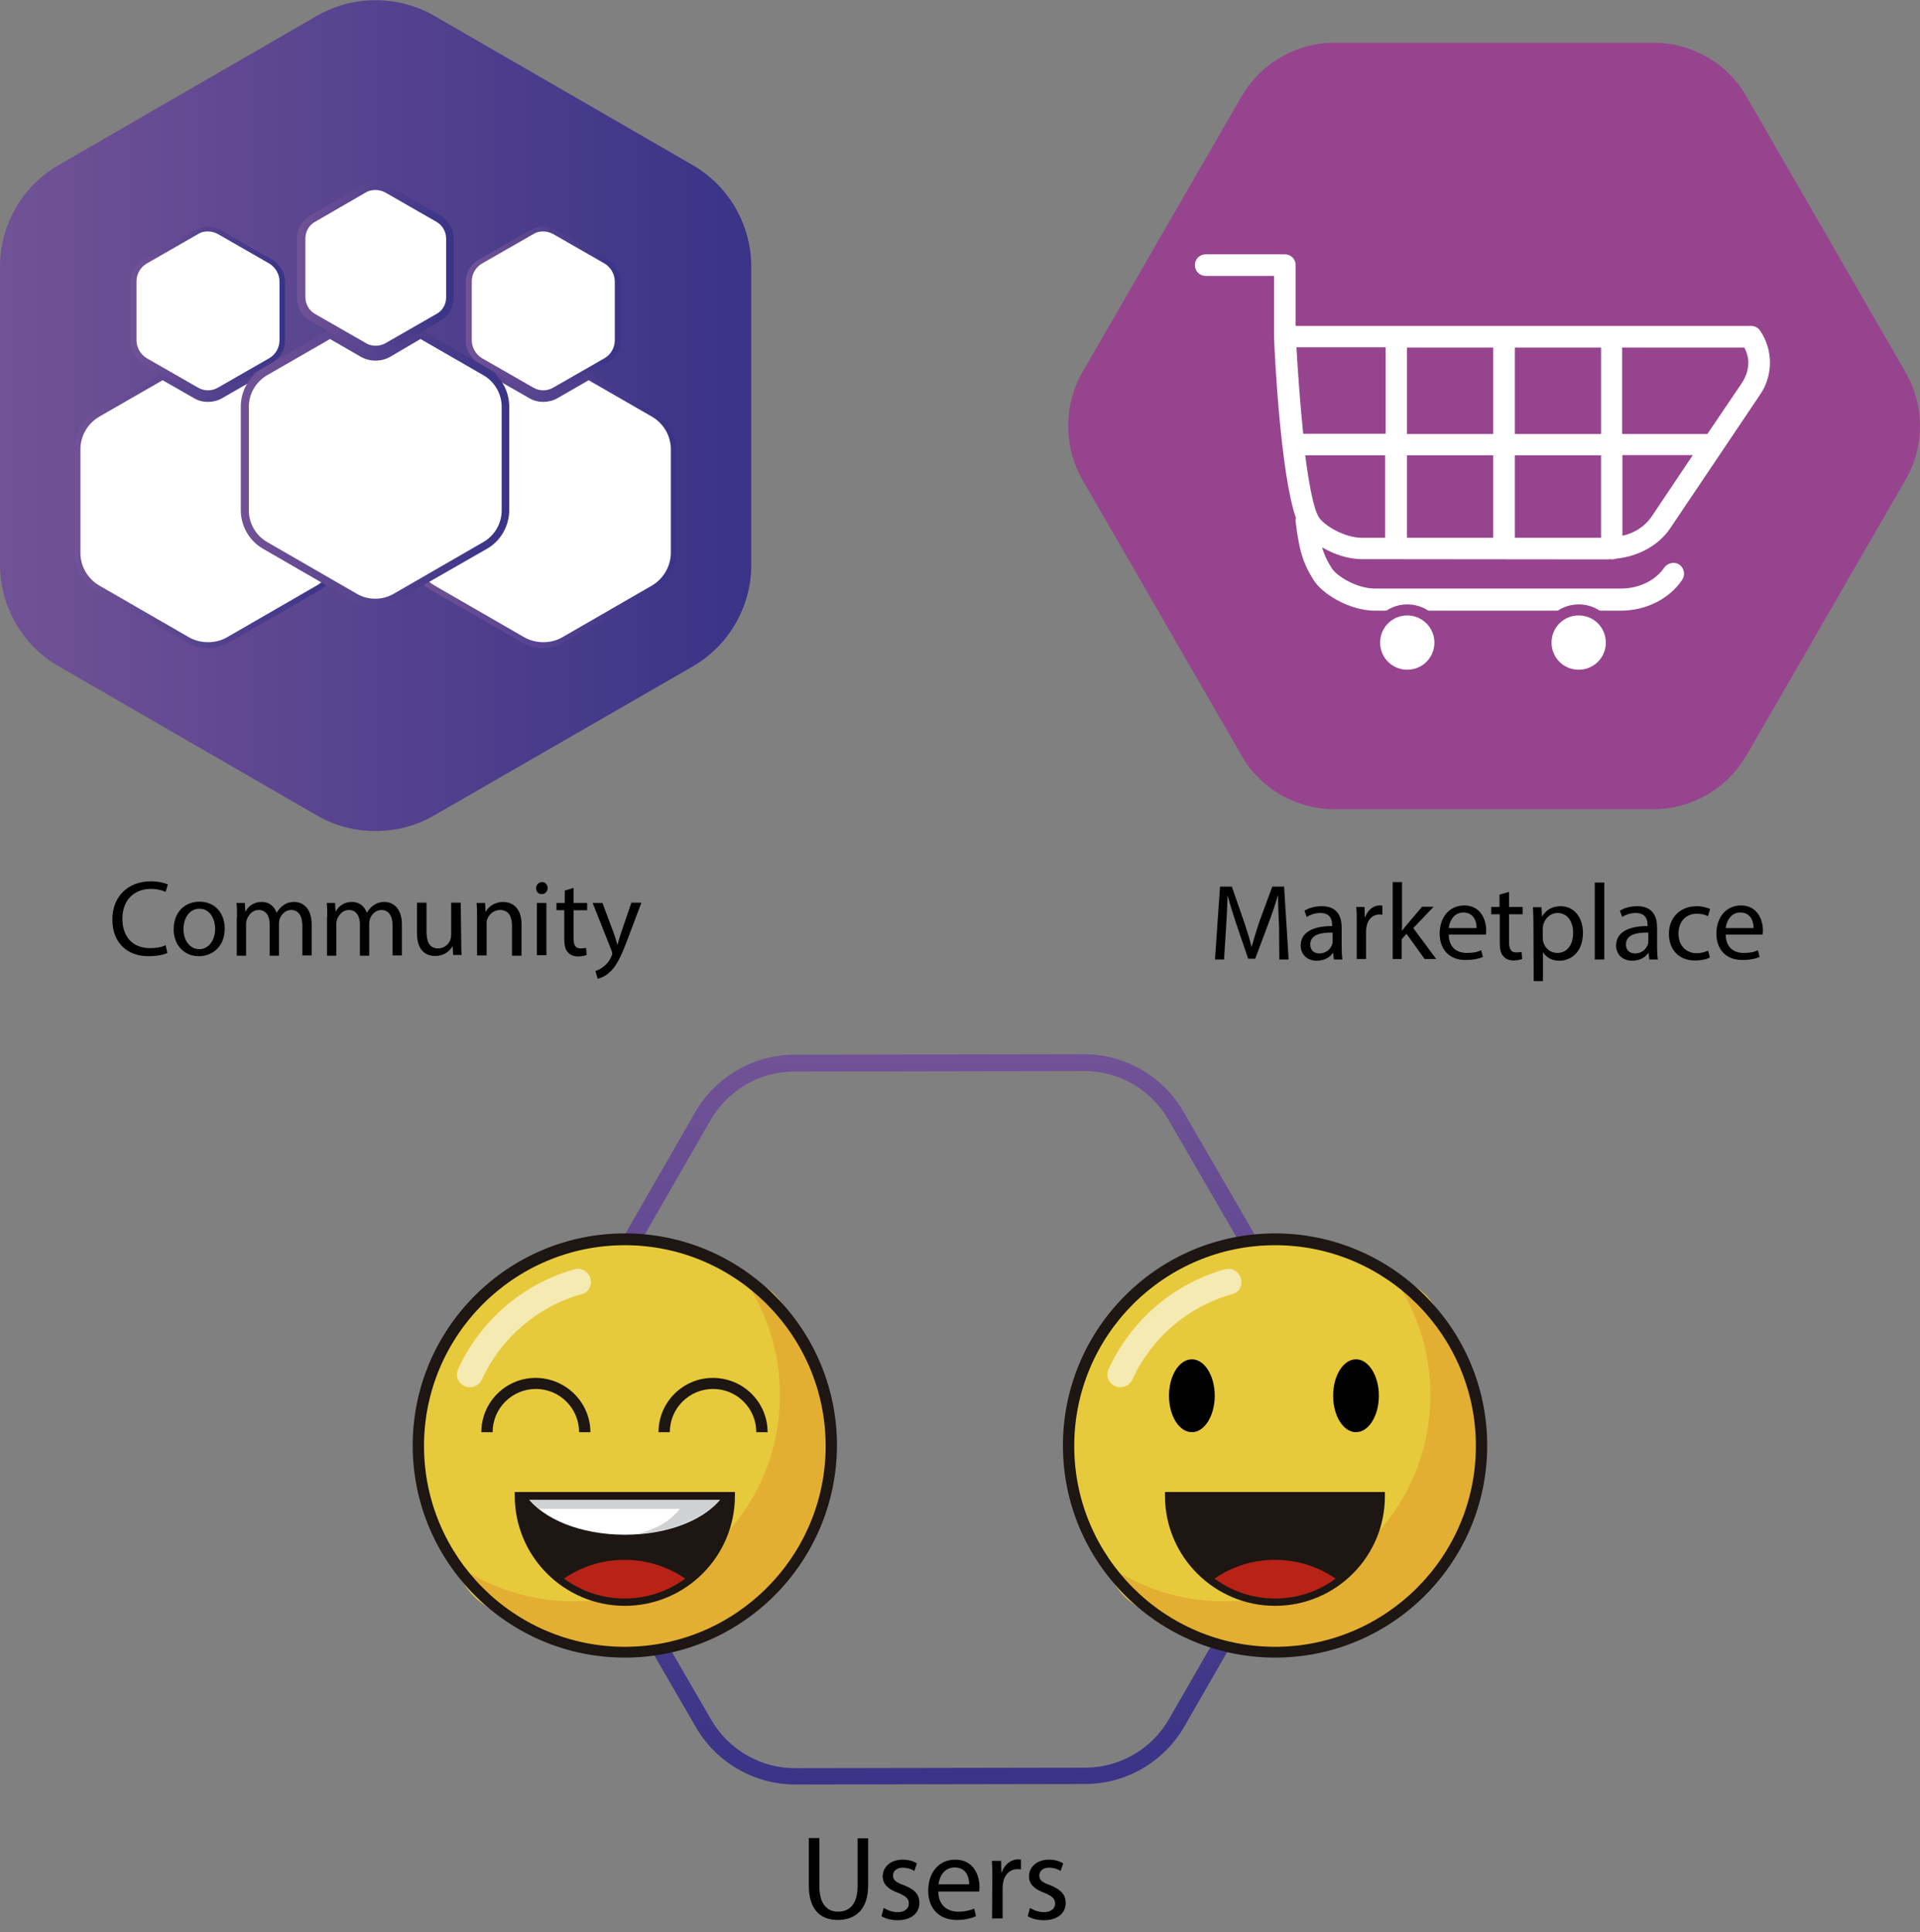 <?xml version="1.0" encoding="utf-8"?>
<!-- Generator: Adobe Illustrator 18.0.0, SVG Export Plug-In . SVG Version: 6.00 Build 0)  -->
<!DOCTYPE svg PUBLIC "-//W3C//DTD SVG 1.1//EN" "http://www.w3.org/Graphics/SVG/1.1/DTD/svg11.dtd">
<svg version="1.1" id="Capa_1" xmlns="http://www.w3.org/2000/svg" xmlns:xlink="http://www.w3.org/1999/xlink" x="0px" y="0px"
	 viewBox="162.6 165.5 763.9 768.8" enable-background="new 162.6 165.5 763.9 768.8" xml:space="preserve">
<rect x="162.6" y="165.5" width="763.9" height="768.8" fill="#808080" stroke="none"/>
<g>
	<rect x="458.3" y="895.3" fill="none" width="152.7" height="39"/>
	<g enable-background="new    ">
		<path d="M488.6,897v19c0,7.2,3.1,10.2,7.4,10.2c4.7,0,7.8-3.1,7.8-10.2v-19h4.2v18.7c0,9.8-5.2,13.8-12.1,13.8
			c-6.5,0-11.5-3.7-11.5-13.7v-18.9h4.3V897z"/>
		<path d="M514.2,924.7c1.2,0.8,3.4,1.7,5.5,1.7c3,0,4.5-1.6,4.5-3.4c0-2-1.2-3-4.3-4.3c-4.2-1.5-6.1-3.7-6.1-6.5c0-3.7,3-6.7,8-6.7
			c2.4,0,4.4,0.7,5.6,1.5l-1,3c-0.9-0.6-2.6-1.3-4.7-1.3c-2.5,0-3.8,1.5-3.8,3.1c0,1.9,1.3,2.8,4.4,3.9c4,1.6,6.1,3.5,6.1,7
			c0,4-3.1,6.9-8.7,6.9c-2.5,0-4.8-0.6-6.4-1.6L514.2,924.7z"/>
		<path d="M535.9,918.2c0.1,5.6,3.7,8,7.9,8c3,0,4.8-0.6,6.4-1.2l0.7,3c-1.5,0.7-4,1.5-7.6,1.5c-7.1,0-11.4-4.6-11.4-11.6
			s4-12.4,10.8-12.4c7.5,0,9.6,6.6,9.6,10.8c0,0.9-0.1,1.6-0.1,1.9H535.9z M548.2,915.3c0-2.7-1.1-6.7-5.8-6.7
			c-4.3,0-6.1,3.9-6.4,6.7H548.2z"/>
		<path d="M557.4,913.2c0-2.7,0-5.1-0.2-7.2h3.7l0.1,4.5h0.2c1-3,3.6-5.1,6.4-5.1c0.4,0,0.8,0,1.2,0.1v3.9c-0.4-0.1-0.9-0.1-1.5-0.1
			c-2.9,0-5.1,2.2-5.6,5.4c-0.1,0.6-0.2,1.2-0.2,1.9v12.3h-4.2L557.4,913.2L557.4,913.2z"/>
		<path d="M572.4,924.7c1.2,0.8,3.4,1.7,5.5,1.7c3,0,4.5-1.6,4.5-3.4c0-2-1.2-3-4.3-4.3c-4.2-1.5-6.1-3.7-6.1-6.5c0-3.7,3-6.7,8-6.7
			c2.4,0,4.4,0.7,5.6,1.5l-1,3c-0.9-0.6-2.6-1.3-4.7-1.3c-2.5,0-3.8,1.5-3.8,3.1c0,1.9,1.3,2.8,4.4,3.9c3.9,1.6,6.1,3.5,6.1,7
			c0,4-3.1,6.9-8.7,6.9c-2.5,0-4.8-0.6-6.4-1.6L572.4,924.7z"/>
	</g>
	<g>
		<g>
			
				<linearGradient id="SVGID_1_" gradientUnits="userSpaceOnUse" x1="1280.392" y1="737.277" x2="1570.82" y2="737.277" gradientTransform="matrix(1.923146e-003 1 -1 1.923146e-003 1270.931 -696.764)">
				<stop  offset="0" style="stop-color:#715296"/>
				<stop  offset="1" style="stop-color:#3A3387"/>
			</linearGradient>
			<path fill="url(#SVGID_1_)" d="M375.8,730.6c0-7.9,2-15.6,6-22.7l57.5-100c8.1-13.9,23.1-22.7,39.3-22.7l115.3-0.2
				c16.2,0,31.3,8.7,39.4,22.6l57.8,99.8c8.1,13.9,8.1,31.4,0.1,45.3l-57.5,100c-8.1,13.9-23.1,22.7-39.3,22.7L479,875.6
				c-16.2,0-31.3-8.7-39.4-22.6l-57.8-99.8C377.8,746.3,375.8,738.5,375.8,730.6z M690.4,730c0-6.6-1.8-13.4-5.2-19.3l-57.8-99.8
				c-6.9-11.9-19.8-19.3-33.5-19.2l-115.3,0.2c-13.7,0-26.5,7.4-33.4,19.5l-57.5,100c-6.9,11.9-6.9,26.8,0.1,38.7l57.8,99.8
				c6.9,11.9,19.8,19.3,33.5,19.2l115.3-0.2c13.7,0,26.5-7.4,33.4-19.5l57.5-100C688.7,743.4,690.4,736.7,690.4,730z"/>
		</g>
		<g>
			<g>
				<path fill="#E7CA3B" d="M473.5,683.7c61.6,86-33.4,181.1-119.5,119.5c-2-1.5-3.8-3.3-5.3-5.3c-61.6-86,33.4-181.1,119.5-119.5
					C470.2,679.9,472,681.7,473.5,683.7z"/>
				<path fill="#E3AF33" d="M458.1,673.6c9.3,13.3,14.8,29.5,14.8,47c0,45.3-36.8,82.1-82.1,82.1c-17.4,0-33.6-5.5-47-14.8
					c14.8,21.3,39.5,35.1,67.3,35.1c45.3,0,82.1-36.8,82.1-82.1C493.2,712.9,479.4,688.4,458.1,673.6z"/>
				<g>
					<path fill="#1D1612" d="M411.2,825.1c-46.5,0-84.4-37.8-84.4-84.4c0-46.5,37.8-84.4,84.4-84.4c46.5,0,84.4,37.8,84.4,84.4
						C495.4,787.3,457.7,825.1,411.2,825.1z M411.2,661c-44,0-79.9,35.8-79.9,79.9c0,44,35.8,79.9,79.9,79.9
						c44,0,79.9-35.8,79.9-79.9S455.2,661,411.2,661z"/>
				</g>
				<path fill="#1D1612" d="M368.9,760.7c0,23.4,18.9,42.3,42.3,42.3c23.4,0,42.3-18.9,42.3-42.3H368.9z"/>
				<path fill="#B92216" d="M436.5,794.6c-7.1-5.3-15.9-8.4-25.4-8.4c-9.6,0-18.3,3.1-25.4,8.4c7.1,5.3,15.9,8.4,25.4,8.4
					C420.6,803,429.5,799.9,436.5,794.6z"/>
				<path fill="#FFFFFF" d="M411.2,776.2c17.7,0,32.7-6.3,39-15.4h-78.2C378.5,769.9,393.5,776.2,411.2,776.2z"/>
				<path fill="#D0D1D2" d="M372.1,760.7c1.3,1.9,3,3.6,5.1,5.2h55.8c-3.1,4.4-9,8-16.4,9.9c15.3-1.1,28.1-7.1,33.7-15.2h-78.2
					V760.7z"/>
				<g>
					<path fill="#1D1612" d="M411.2,804.5c-24.1,0-43.8-19.6-43.8-43.8v-1.5H455v1.5C455,784.9,435.3,804.5,411.2,804.5z
						 M370.4,762.3c0.8,21.8,18.8,39.3,40.7,39.3c22,0,39.9-17.5,40.7-39.3H370.4z"/>
				</g>
			</g>
			<path opacity="0.6" fill="#FFFFFF" enable-background="new    " d="M397.5,674.2c-0.8-2.8-3.7-4.4-6.4-3.6
				c-20.5,5.8-37.2,20.2-46.2,39.6c-1.2,2.6-0.1,5.7,2.6,6.9c0.7,0.3,1.5,0.4,2.1,0.4c1.9,0,3.8-1.1,4.7-3c7.6-16.6,22-29,39.6-34
				C396.7,679.9,398.3,677.1,397.5,674.2z"/>
			<g>
				<g>
					<path fill="#1D1612" d="M468,735.4h-4.5c0-9.4-7.6-17.2-17.2-17.2c-9.4,0-17.2,7.6-17.2,17.2h-4.5c0-11.9,9.7-21.6,21.6-21.6
						C458.3,713.8,468,723.5,468,735.4z"/>
				</g>
				<g>
					<path fill="#1D1612" d="M397.5,735.4H393c0-9.4-7.6-17.2-17.2-17.2c-9.4,0-17.2,7.6-17.2,17.2h-4.5c0-11.9,9.7-21.6,21.6-21.6
						S397.5,723.5,397.5,735.4z"/>
				</g>
			</g>
		</g>
		<g>
			<g>
				<g>
					<path fill="#E7CA3B" d="M732.3,683.7c61.6,86-33.4,181.1-119.5,119.5c-2-1.5-3.8-3.3-5.3-5.3c-61.6-86,33.4-181.1,119.5-119.5
						C729.1,679.9,730.9,681.7,732.3,683.7z"/>
					<path fill="#E3AF33" d="M716.9,673.6c9.3,13.3,14.8,29.5,14.8,47c0,45.3-36.8,82.1-82.1,82.1c-17.4,0-33.6-5.5-47-14.8
						c14.8,21.3,39.5,35.1,67.3,35.1c45.3,0,82.1-36.8,82.1-82.1C752,712.9,738.2,688.4,716.9,673.6z"/>
					<g>
						<path fill="#1D1612" d="M669.9,825.1c-46.5,0-84.4-37.8-84.4-84.4c0-46.5,37.8-84.4,84.4-84.4c46.5,0,84.4,37.8,84.4,84.4
							C754.3,787.3,716.5,825.1,669.9,825.1z M669.9,661c-44,0-79.9,35.8-79.9,79.9c0,44,35.8,79.9,79.9,79.9
							c44,0,79.9-35.8,79.9-79.9S714,661,669.9,661z"/>
					</g>
					<path fill="#1D1612" d="M627.7,760.7c0,23.4,18.9,42.3,42.3,42.3s42.3-18.9,42.3-42.3H627.7z"/>
					<path fill="#B92216" d="M695.3,794.6c-7.1-5.3-15.9-8.4-25.4-8.4c-9.6,0-18.3,3.1-25.4,8.4c7.1,5.3,15.9,8.4,25.4,8.4
						C679.5,803,688.2,799.9,695.3,794.6z"/>
					<g>
						<path fill="#1D1612" d="M669.9,804.5c-24.1,0-43.8-19.6-43.8-43.8v-1.5h87.5v1.5C713.7,784.9,694.1,804.5,669.9,804.5z
							 M629.2,762.3c0.8,21.8,18.8,39.3,40.7,39.3c22,0,39.9-17.5,40.7-39.3H629.2z"/>
					</g>
				</g>
				<path opacity="0.6" fill="#FFFFFF" enable-background="new    " d="M656.3,674.2c-0.8-2.8-3.7-4.4-6.4-3.6
					c-20.5,5.8-37.2,20.2-46.2,39.6c-1.2,2.6-0.1,5.7,2.6,6.9c0.7,0.3,1.5,0.4,2.1,0.4c1.9,0,3.8-1.1,4.7-3c7.6-16.6,22-29,39.6-34
					C655.5,679.9,657.1,677.1,656.3,674.2z"/>
			</g>
			<ellipse cx="702.1" cy="720.9" rx="9.1" ry="14.5"/>
			<ellipse cx="636.8" cy="720.9" rx="9.1" ry="14.5"/>
		</g>
	</g>
</g>
<g>
	<rect x="191.4" y="515.1" fill="none" width="240.9" height="49.5"/>
	<g enable-background="new    ">
		<path d="M229.2,544.7c-1.3,0.7-4.2,1.3-7.6,1.3c-8.2,0-14.3-5.2-14.3-14.6c0-9.1,6.2-15.2,15.2-15.2c3.6,0,5.8,0.8,6.9,1.2l-0.9,3
			c-1.5-0.7-3.5-1.2-5.8-1.2c-6.7,0-11.4,4.4-11.4,11.9c0,7.1,4,11.7,11.1,11.7c2.2,0,4.6-0.4,6.1-1.2L229.2,544.7z"/>
		<path d="M252,535c0,7.6-5.3,11-10.3,11c-5.6,0-10-4.2-10-10.7c0-7,4.6-11,10.3-11C248,524.3,252,528.7,252,535z M235.6,535.2
			c0,4.6,2.6,8,6.3,8c3.6,0,6.3-3.4,6.3-8.1c0-3.5-1.8-8-6.2-8C237.6,527.1,235.6,531.3,235.6,535.2z"/>
		<path d="M256.9,530.4c0-2.1,0-3.9-0.2-5.6h3.3l0.2,3.4h0.1c1.1-2,3.1-3.8,6.5-3.8c2.8,0,4.9,1.7,5.8,4.2h0.1
			c0.7-1.1,1.5-2,2.4-2.7c1.2-0.9,2.6-1.5,4.6-1.5c2.7,0,6.9,1.8,6.9,9v12.3h-3.7v-11.7c0-4-1.5-6.4-4.5-6.4c-2.1,0-3.8,1.6-4.5,3.5
			c-0.2,0.6-0.3,1.2-0.3,1.9v12.8h-3.7v-12.5c0-3.3-1.5-5.7-4.4-5.7c-2.4,0-4,1.9-4.7,3.8c-0.2,0.6-0.3,1.2-0.3,1.8v12.6h-3.7v-15.3
			H256.9z"/>
		<path d="M292.8,530.4c0-2.1,0-3.9-0.2-5.6h3.3l0.2,3.4h0.1c1.1-2,3.1-3.8,6.5-3.8c2.8,0,4.9,1.7,5.8,4.2h0.1
			c0.7-1.1,1.5-2,2.4-2.7c1.2-0.9,2.6-1.5,4.6-1.5c2.7,0,6.9,1.8,6.9,9v12.3h-3.7v-11.7c0-4-1.5-6.4-4.5-6.4c-2.1,0-3.8,1.6-4.5,3.5
			c-0.2,0.6-0.3,1.2-0.3,1.9v12.8h-3.7v-12.5c0-3.3-1.5-5.7-4.4-5.7c-2.4,0-4,1.9-4.7,3.8c-0.2,0.6-0.3,1.2-0.3,1.8v12.6h-3.7v-15.3
			H292.8z"/>
		<path d="M346.1,539.9c0,2.1,0,4,0.2,5.6h-3.4l-0.2-3.4h-0.1c-1,1.7-3.1,3.8-6.9,3.8c-3.3,0-7.2-1.8-7.2-9.1v-12.1h3.8v11.6
			c0,3.9,1.2,6.6,4.6,6.6c2.6,0,4.3-1.8,4.9-3.5c0.2-0.6,0.3-1.2,0.3-1.9v-12.8h3.8L346.1,539.9L346.1,539.9z"/>
		<path d="M352.4,530.4c0-2.1,0-3.9-0.2-5.6h3.4l0.2,3.5h0.1c1-2,3.5-3.9,6.9-3.9c2.9,0,7.3,1.7,7.3,8.9v12.5h-3.8v-12
			c0-3.4-1.2-6.2-4.8-6.2c-2.5,0-4.4,1.8-5.1,3.8c-0.2,0.4-0.2,1.1-0.2,1.8v12.5h-3.8v-15.2H352.4z"/>
		<path d="M380.5,518.9c0,1.2-0.9,2.4-2.4,2.4c-1.3,0-2.2-1-2.2-2.4c0-1.3,1-2.4,2.4-2.4C379.6,516.5,380.5,517.6,380.5,518.9z
			 M376.2,545.6v-20.8h3.8v20.8H376.2z"/>
		<path d="M390.8,518.8v6h5.4v2.9h-5.4v11.2c0,2.6,0.7,4,2.8,4c1,0,1.7-0.1,2.2-0.2l0.2,2.8c-0.8,0.3-1.9,0.6-3.4,0.6
			c-1.8,0-3.1-0.6-4-1.6c-1.1-1.1-1.5-2.9-1.5-5.4v-11.4H384v-2.9h3.3v-4.9L390.8,518.8z"/>
		<path d="M402.3,524.8l4.6,12.3c0.4,1.3,1,3,1.3,4.3h0.1c0.3-1.2,0.8-2.8,1.3-4.4l4.2-12.3h4l-5.6,14.8c-2.7,7.2-4.6,10.8-7.2,13
			c-1.8,1.7-3.7,2.2-4.6,2.5l-0.9-3.1c0.9-0.3,2.2-0.9,3.3-1.8c1-0.8,2.4-2.2,3.1-4.2c0.2-0.3,0.3-0.7,0.3-0.9s-0.1-0.6-0.2-1
			l-7.6-19.2H402.3z"/>
	</g>
	<g>
		<g>
			<linearGradient id="SVGID_2_" gradientUnits="userSpaceOnUse" x1="162.615" y1="330.869" x2="461.476" y2="330.869">
				<stop  offset="0" style="stop-color:#715296"/>
				<stop  offset="1" style="stop-color:#3A3387"/>
			</linearGradient>
			<path fill="url(#SVGID_2_)" d="M312,496.2c-8.1,0-16.1-2-23.3-6.2l-102.8-59.4c-14.4-8.3-23.3-23.8-23.3-40.4V271.6
				c0-16.6,8.9-32.1,23.3-40.4l102.8-59.4c14.4-8.3,32.3-8.3,46.7,0l102.8,59.4c14.4,8.3,23.3,23.8,23.3,40.4v118.7
				c0,16.6-8.9,32.1-23.3,40.4L335.3,490C328.1,494.2,320,496.2,312,496.2z"/>
		</g>
		<g>
			<g>
				<g>
					<g>
						<path fill="#FFFFFF" d="M289,330.4l-25.8-14.8l-13,7.5c-1.6,0.9-3.3,1.3-4.9,1.3s-3.5-0.4-4.9-1.3l-13-7.5l-25.8,14.8
							c-4.9,2.9-8.1,8.2-8.1,14.1v41.2c0,5.7,3.1,11.1,8.1,14.1l35.7,20.6c2.5,1.5,5.3,2.1,8.1,2.1s5.6-0.7,8.1-2.1l35.7-20.6
							c4.9-2.9,8.1-8.2,8.1-14.1v-41.2C297,338.6,294,333.2,289,330.4z"/>
						<linearGradient id="SVGID_3_" gradientUnits="userSpaceOnUse" x1="192.31" y1="368.803" x2="298.154" y2="368.803">
							<stop  offset="0" style="stop-color:#715296"/>
							<stop  offset="1" style="stop-color:#3A3387"/>
						</linearGradient>
						<path fill="url(#SVGID_3_)" d="M245.3,423.4c-3,0-6-0.8-8.7-2.4L201,400.5c-5.3-3-8.7-8.8-8.7-15v-41.2c0-6.2,3.3-11.9,8.7-15
							l26.3-15.2l13.5,7.8c2.7,1.6,6.2,1.6,8.9,0l13.5-7.8l26.3,15.2c5.3,3,8.7,8.8,8.7,15v41.2c0,6.2-3.3,11.9-8.7,15l-35.7,20.6
							C251.2,422.5,248.3,423.4,245.3,423.4z M227.3,316.8l-25.2,14.5c-4.6,2.7-7.5,7.6-7.5,13v41.2c0,5.4,2.9,10.3,7.5,13
							l35.7,20.6c4.6,2.6,10.6,2.6,15.1,0l35.7-20.6c4.6-2.7,7.5-7.8,7.5-13v-41.2c0-5.4-2.9-10.3-7.5-13l-25.2-14.5l-12.5,7.2
							c-3.4,1.9-7.8,1.9-11,0L227.3,316.8z"/>
					</g>
				</g>
				<g>
					<g>
						<path fill="#FFFFFF" d="M245.3,321.8c-1.6,0-3.1-0.4-4.6-1.2l-20.4-11.7c-2.8-1.7-4.6-4.7-4.6-8v-23.4c0-3.3,1.8-6.3,4.6-8
							l20.4-11.7c2.8-1.7,6.4-1.7,9.2,0l20.2,11.7c2.8,1.7,4.6,4.7,4.6,8v23.4c0,3.3-1.8,6.3-4.6,8l-20.2,11.7
							C248.4,321.5,246.9,321.8,245.3,321.8z"/>
						<linearGradient id="SVGID_4_" gradientUnits="userSpaceOnUse" x1="214.657" y1="289.335" x2="275.866" y2="289.335">
							<stop  offset="0" style="stop-color:#715296"/>
							<stop  offset="1" style="stop-color:#3A3387"/>
						</linearGradient>
						<path fill="url(#SVGID_4_)" d="M245.3,323c-1.8,0-3.6-0.4-5.2-1.3l-20.4-11.7c-3.1-1.8-5.2-5.3-5.2-8.9v-23.4
							c0-3.7,2-7.1,5.2-8.9l20.4-11.7c3.1-1.8,7.2-1.8,10.3,0l20.4,11.7c3.1,1.8,5.2,5.3,5.2,8.9V301c0,3.7-2,7.1-5.2,8.9
							l-20.4,11.7C248.9,322.5,247.1,323,245.3,323z M245.3,257.6c-1.5,0-2.8,0.3-4,1.1l-20.4,11.7c-2.5,1.5-4,4.2-4,7.1v23.4
							c0,2.9,1.6,5.6,4,7.1l20.4,11.7c2.5,1.5,5.6,1.5,8.1,0l20.4-11.7c2.5-1.5,4-4.2,4-7.1v-23.4c0-2.9-1.6-5.6-4-7.1l-20.4-11.7
							C248.1,258,246.8,257.6,245.3,257.6z"/>
					</g>
				</g>
			</g>
			<g>
				<g>
					<g>
						<path fill="#FFFFFF" d="M422.4,330.4l-25.8-14.8l-13,7.5c-1.6,0.9-3.3,1.3-4.9,1.3c-1.7,0-3.5-0.4-4.9-1.3l-13-7.5l-25.8,14.8
							c-4.9,2.9-8.1,8.2-8.1,14.1v41.2c0,5.7,3.1,11.1,8.1,14.1l35.7,20.6c2.5,1.5,5.3,2.1,8.1,2.1c2.8,0,5.6-0.7,8.1-2.1l35.7-20.6
							c4.9-2.9,8.1-8.2,8.1-14.1v-41.2C430.4,338.6,427.4,333.2,422.4,330.4z"/>
						<linearGradient id="SVGID_5_" gradientUnits="userSpaceOnUse" x1="325.712" y1="368.803" x2="431.556" y2="368.803">
							<stop  offset="0" style="stop-color:#715296"/>
							<stop  offset="1" style="stop-color:#3A3387"/>
						</linearGradient>
						<path fill="url(#SVGID_5_)" d="M378.7,423.4c-3,0-6-0.8-8.7-2.4l-35.7-20.6c-5.3-3-8.7-8.8-8.7-15v-41.2
							c0-6.2,3.3-11.9,8.7-15l26.3-15.2l13.5,7.8c2.7,1.6,6.2,1.6,8.9,0l13.5-7.8l26.3,15.2c5.3,3,8.7,8.8,8.7,15v41.2
							c0,6.2-3.3,11.9-8.7,15l-35.7,20.6C384.7,422.5,381.7,423.4,378.7,423.4z M360.7,316.8l-25.2,14.5c-4.6,2.7-7.5,7.6-7.5,13
							v41.2c0,5.4,2.9,10.3,7.5,13l35.7,20.6c4.6,2.6,10.6,2.6,15.1,0l35.7-20.6c4.6-2.7,7.5-7.8,7.5-13v-41.2
							c0-5.4-2.9-10.3-7.5-13l-25.2-14.5l-12.5,7.2c-3.4,1.9-7.8,1.9-11,0L360.7,316.8z"/>
					</g>
				</g>
				<g>
					<g>
						<path fill="#FFFFFF" d="M378.7,321.8c-1.6,0-3.1-0.4-4.6-1.2l-20.4-11.7c-2.8-1.7-4.6-4.7-4.6-8v-23.4c0-3.3,1.8-6.3,4.6-8
							l20.4-11.7c2.8-1.7,6.4-1.7,9.2,0l20.4,11.7c2.8,1.7,4.6,4.7,4.6,8v23.4c0,3.3-1.8,6.3-4.6,8l-20.4,11.7
							C381.8,321.5,380.3,321.8,378.7,321.8z"/>
						<linearGradient id="SVGID_6_" gradientUnits="userSpaceOnUse" x1="348.061" y1="289.335" x2="409.27" y2="289.335">
							<stop  offset="0" style="stop-color:#715296"/>
							<stop  offset="1" style="stop-color:#3A3387"/>
						</linearGradient>
						<path fill="url(#SVGID_6_)" d="M378.7,323c-1.8,0-3.6-0.4-5.2-1.3l-20.4-11.7c-3.1-1.8-5.2-5.3-5.2-8.9v-23.4
							c0-3.7,2-7.1,5.2-8.9l20.4-11.7c3.1-1.8,7.2-1.8,10.3,0l20.4,11.7c3.1,1.8,5.2,5.3,5.2,8.9V301c0,3.7-2,7.1-5.2,8.9
							l-20.4,11.7C382.3,322.5,380.5,323,378.7,323z M378.7,257.6c-1.5,0-2.8,0.3-4,1.1l-20.4,11.7c-2.5,1.5-4,4.2-4,7.1v23.4
							c0,2.9,1.6,5.6,4,7.1l20.4,11.7c2.5,1.5,5.6,1.5,8.1,0l20.4-11.7c2.5-1.5,4-4.2,4-7.1v-23.4c0-2.9-1.6-5.6-4-7.1l-20.4-11.7
							C381.5,258,380.2,257.6,378.7,257.6z"/>
					</g>
				</g>
			</g>
			<g>
				<g>
					<g>
						<path fill="#FFFFFF" d="M355.6,313.3l-25.8-14.8l-13,7.5c-1.6,0.9-3.3,1.3-4.9,1.3c-1.7,0-3.5-0.4-4.9-1.3l-13-7.5l-25.8,14.8
							c-4.9,2.9-8.1,8.2-8.1,14.1v41.2c0,5.7,3.1,11.1,8.1,14.1l35.7,20.6c2.5,1.5,5.3,2.1,8.1,2.1c2.8,0,5.6-0.7,8.1-2.1l35.7-20.6
							c4.9-2.9,8.1-8.2,8.1-14.1v-41.2C363.7,321.5,360.6,316.2,355.6,313.3z"/>
						<linearGradient id="SVGID_7_" gradientUnits="userSpaceOnUse" x1="258.448" y1="351.762" x2="365.418" y2="351.762">
							<stop  offset="0" style="stop-color:#715296"/>
							<stop  offset="1" style="stop-color:#3A3387"/>
						</linearGradient>
						<path fill="url(#SVGID_7_)" d="M311.9,406.9c-3.1,0-6.2-0.8-8.9-2.4l-35.7-20.6c-5.5-3.1-8.9-9.1-8.9-15.4v-41.2
							c0-6.3,3.4-12.3,8.9-15.4l26.5-15.3l13.8,8c2.6,1.5,5.8,1.5,8.4,0l13.8-8l26.5,15.3c5.5,3.1,8.9,9.1,8.9,15.4v41.2
							c0,6.3-3.4,12.3-8.9,15.4l-35.8,20.5C318.1,406,315,406.9,311.9,406.9z M293.9,300.4l-25,14.4c-4.5,2.6-7.3,7.4-7.3,12.6v41.2
							c0,5.2,2.8,10,7.3,12.6l35.7,20.6c4.4,2.6,10.1,2.6,14.6,0l35.7-20.6c4.5-2.6,7.3-7.4,7.3-12.6v-41.2c0-5.2-2.8-10-7.3-12.6
							l-25-14.4l-12.1,7.1c-3.5,2-8.1,2-11.6,0L293.9,300.4z"/>
					</g>
				</g>
				<g>
					<g>
						<path fill="#FFFFFF" d="M311.9,304.7c-1.6,0-3.1-0.4-4.6-1.2L287,291.8c-2.8-1.7-4.6-4.7-4.6-8v-23.4c0-3.3,1.8-6.3,4.6-8
							l20.4-11.7c2.8-1.7,6.4-1.7,9.2,0l20.4,11.7c2.8,1.7,4.6,4.7,4.6,8v23.4c0,3.3-1.8,6.3-4.6,8l-20.4,11.7
							C315,304.4,313.5,304.7,311.9,304.7z"/>
						<linearGradient id="SVGID_8_" gradientUnits="userSpaceOnUse" x1="280.719" y1="272.252" x2="343.034" y2="272.252">
							<stop  offset="0" style="stop-color:#715296"/>
							<stop  offset="1" style="stop-color:#3A3387"/>
						</linearGradient>
						<path fill="url(#SVGID_8_)" d="M311.9,306.4c-1.9,0-3.8-0.4-5.4-1.5l-20.4-11.7c-3.4-1.9-5.4-5.5-5.4-9.3v-23.4
							c0-3.8,2-7.4,5.4-9.3l20.4-11.7c3.3-1.9,7.5-1.9,10.8,0l20.4,11.7c3.4,1.9,5.4,5.5,5.4,9.3v23.4c0,3.8-2,7.4-5.4,9.3
							L317.3,305C315.7,305.9,313.8,306.4,311.9,306.4z M311.9,241.1c-1.3,0-2.7,0.3-3.8,1l-20.2,11.7c-2.4,1.3-3.8,3.9-3.8,6.6
							v23.4c0,2.7,1.5,5.3,3.8,6.6l20.4,11.7c2.2,1.3,5.3,1.3,7.6,0l20.4-11.7c2.4-1.3,3.8-3.8,3.8-6.6v-23.4c0-2.7-1.5-5.3-3.8-6.6
							l-20.4-11.7C314.6,241.4,313.2,241.1,311.9,241.1z"/>
					</g>
				</g>
			</g>
		</g>
	</g>
</g>
<g>
	<rect x="634" y="516.7" fill="none" width="240.9" height="49.5"/>
	<g enable-background="new    ">
		<path d="M671.5,534.4c-0.2-4-0.4-8.9-0.4-12.5h-0.1c-1,3.4-2.2,7-3.7,11L662,547h-2.8l-4.7-13.8c-1.3-4-2.6-7.9-3.4-11.2H651
			c-0.1,3.6-0.3,8.4-0.6,12.8l-0.8,12.5h-3.6l2-29h4.7l4.9,14.1c1.2,3.6,2.2,6.7,2.9,9.8h0.1c0.8-2.9,1.8-6.1,3-9.8l5.2-14.1h4.7
			l1.8,29h-3.7L671.5,534.4z"/>
		<path d="M693.3,547.3l-0.3-2.6h-0.1c-1.1,1.7-3.4,3.1-6.4,3.1c-4.2,0-6.4-2.9-6.4-6c0-5.1,4.5-7.8,12.5-7.8v-0.4
			c0-1.7-0.4-4.8-4.7-4.8c-1.9,0-3.9,0.6-5.4,1.6l-0.9-2.5c1.7-1.1,4.2-1.8,6.9-1.8c6.4,0,7.9,4.4,7.9,8.5v7.8
			c0,1.8,0.1,3.6,0.3,4.9h-3.3V547.3z M692.7,536.6c-4.2-0.1-8.8,0.7-8.8,4.7c0,2.5,1.7,3.6,3.6,3.6c2.7,0,4.4-1.7,5.1-3.5
			c0.1-0.3,0.2-0.8,0.2-1.2v-3.6H692.7z"/>
		<path d="M702.4,532.9c0-2.5,0-4.6-0.2-6.5h3.3l0.1,4h0.2c0.9-2.8,3.3-4.6,5.7-4.6c0.4,0,0.7,0,1.1,0.1v3.6
			c-0.3-0.1-0.8-0.1-1.2-0.1c-2.7,0-4.6,2-5.1,4.8c-0.1,0.6-0.2,1.1-0.2,1.8v11.1h-3.7V532.9z"/>
		<path d="M720.4,535.9L720.4,535.9c0.6-0.8,1.3-1.7,1.9-2.4l6.1-7.2h4.6l-8.1,8.5l9.1,12.3h-4.6l-7.2-10l-1.9,2.1v7.9h-3.6v-30.6
			h3.7V535.9z"/>
		<path d="M739,537.5c0.1,5.2,3.4,7.2,7.2,7.2c2.7,0,4.4-0.4,5.7-1.1l0.7,2.7c-1.3,0.6-3.6,1.2-7,1.2c-6.4,0-10.2-4.2-10.2-10.5
			s3.7-11.2,9.8-11.2c6.7,0,8.7,6,8.7,9.8c0,0.8-0.1,1.3-0.1,1.8H739V537.5z M750.1,534.8c0-2.4-1-6.2-5.3-6.2
			c-3.8,0-5.5,3.5-5.8,6.2H750.1z"/>
		<path d="M763,520.4v6h5.4v2.9H763v11.2c0,2.6,0.8,4,2.8,4c1,0,1.7-0.1,2.2-0.2l0.2,2.8c-0.8,0.3-1.9,0.6-3.4,0.6
			c-1.8,0-3.1-0.6-4-1.6c-1.1-1.1-1.5-2.9-1.5-5.4v-11.4h-3.4v-2.9h3.3v-4.9L763,520.4z"/>
		<path d="M772.7,533.2c0-2.7-0.1-4.8-0.2-6.7h3.4l0.2,3.6h0.1c1.6-2.6,4-4,7.4-4c5.1,0,8.8,4.3,8.8,10.6c0,7.5-4.6,11.1-9.4,11.1
			c-2.7,0-5.2-1.2-6.4-3.3h-0.1v11.4h-3.7L772.7,533.2L772.7,533.2z M776.4,538.7c0,0.6,0.1,1.1,0.2,1.6c0.7,2.6,2.9,4.4,5.6,4.4
			c4,0,6.3-3.3,6.3-8.1c0-4.2-2.2-7.8-6.2-7.8c-2.6,0-4.9,1.8-5.7,4.7c-0.1,0.4-0.2,1-0.2,1.6V538.7z"/>
		<path d="M797.1,516.7h3.8v30.6h-3.8V516.7z"/>
		<path d="M818.8,547.3l-0.3-2.6h-0.1c-1.1,1.7-3.4,3.1-6.4,3.1c-4.2,0-6.4-2.9-6.4-6c0-5.1,4.5-7.8,12.5-7.8v-0.4
			c0-1.7-0.4-4.8-4.7-4.8c-1.9,0-3.9,0.6-5.4,1.6l-0.9-2.5c1.7-1.1,4.2-1.8,6.9-1.8c6.4,0,7.9,4.4,7.9,8.5v7.8
			c0,1.8,0.1,3.6,0.3,4.9h-3.3V547.3z M818.3,536.6c-4.2-0.1-8.8,0.7-8.8,4.7c0,2.5,1.7,3.6,3.6,3.6c2.7,0,4.4-1.7,5.1-3.5
			c0.1-0.3,0.2-0.8,0.2-1.2v-3.6H818.3z"/>
		<path d="M842.9,546.5c-1,0.6-3.1,1.2-6,1.2c-6.3,0-10.3-4.3-10.3-10.6c0-6.4,4.4-11,11.1-11c2.2,0,4.2,0.6,5.3,1.1l-0.9,2.9
			c-0.9-0.6-2.4-1-4.4-1c-4.7,0-7.3,3.5-7.3,7.9c0,4.8,3.1,7.8,7.2,7.8c2.1,0,3.6-0.6,4.6-1L842.9,546.5z"/>
		<path d="M849.2,537.5c0.1,5.2,3.4,7.2,7.1,7.2c2.7,0,4.4-0.4,5.7-1.1l0.7,2.7c-1.3,0.6-3.6,1.2-7,1.2c-6.4,0-10.2-4.2-10.2-10.5
			s3.7-11.2,9.8-11.2c6.7,0,8.7,6,8.7,9.8c0,0.8-0.1,1.3-0.1,1.8h-14.6V537.5z M860.3,534.8c0-2.4-1-6.2-5.3-6.2
			c-3.8,0-5.5,3.5-5.8,6.2H860.3z"/>
	</g>
	<g>
		<g>
			<path fill="#97448F" d="M926.5,335c0-7.3-1.9-14.7-5.7-21.3l-63.4-109.9c-7.5-13.2-21.7-21.3-36.9-21.3H693.5
				c-15.2,0-29.2,8.2-36.9,21.3l-63.4,109.9c-7.5,13.2-7.5,29.5,0,42.6l63.4,109.9c7.5,13.2,21.7,21.3,36.9,21.3h127
				c15.2,0,29.2-8.2,36.9-21.3l63.4-109.9C924.6,349.7,926.5,342.4,926.5,335z"/>
		</g>
		<g>
			<g>
				<g>
					<path fill="none" stroke="#97448F" stroke-linecap="round" stroke-linejoin="round" stroke-miterlimit="10" d="M817,394.2"/>
				</g>
			</g>
			<path fill="#FFFFFF" d="M802.4,388.1c0.3,0,0.6-0.1,0.9-0.1c0.2,0,0.3,0.1,0.6,0.1c0.6,0,1.1-0.1,1.7-0.3
				c8.8-0.9,16.8-5.2,21.4-11.9l35.9-53.4c2.6-3.8,3.9-8.2,3.9-12.7s-1.3-8.9-3.9-12.7c-0.8-1.2-2.1-1.9-3.6-1.9H678.1V271
				c0-2.4-1.9-4.3-4.3-4.3h-31.5c-2.4,0-4.3,1.9-4.3,4.3c0,2.4,1.9,4.3,4.3,4.3h27.2v24.1c0,0,0,0,0,0.1v0.1c0.2,6,2.5,54.2,8.7,72
				c-0.1,0.4-0.2,1-0.1,1.6c1.6,13.4,3.7,17.4,7,22.9c3.5,5.8,14.5,12.4,24.5,12.4h97.9c10,0,19.3-4.7,24.4-12.3
				c1.3-1.9,0.8-4.6-1.1-6c-1.9-1.3-4.6-0.8-6,1.1c-3.5,5.2-10.1,8.4-17.3,8.4h-97.9c-7.1,0-15.2-4.9-17.2-8.2
				c-1.6-2.6-2.7-4.6-3.8-8.2c4.7,2.7,10.3,4.7,15.9,4.7L802.4,388.1L802.4,388.1z M687.3,371.3c-2.1-3.5-3.9-13-5.4-24.6
				c5.5,0,17.1,0,31.8,0v32.8h-9.2C697.5,379.5,689.4,374.6,687.3,371.3z M799.6,379.5h-34.3v-32.8c11.9,0,23.6,0,34.3,0V379.5z
				 M756.7,379.5h-34.3v-32.8c10.7,0,22.4,0,34.3,0V379.5z M765.3,338.2v-34.4h34.3v34.4C788.9,338.2,777.1,338.2,765.3,338.2z
				 M756.7,338.2c-11.9,0-23.6,0-34.3,0v-34.4h34.3V338.2z M819.7,371.1c-2.6,3.8-6.7,6.5-11.6,7.6v-32.1c11.8,0,21.6,0,28,0
				L819.7,371.1z M858.2,309.8c0,2.8-0.9,5.5-2.5,8l-13.8,20.4c-4.9,0-17.5,0-33.9,0v-34.4h48.6
				C857.6,305.6,858.2,307.7,858.2,309.8z M713.9,303.7v34.4c-15.6,0-27.9,0-32.8,0c-1.2-11.6-2.1-24.2-2.7-34.4H713.9z"/>
			<g>
				<circle fill="#FFFFFF" cx="790.7" cy="421.2" r="12.9"/>
				<path fill="#97448F" d="M790.7,436.2c-8.3,0-15.1-6.7-15.1-15.1c0-8.3,6.7-15.1,15.1-15.1s15.1,6.7,15.1,15.1
					C805.8,429.5,799,436.2,790.7,436.2z M790.7,410.4c-6,0-10.8,4.8-10.8,10.8c0,6,4.8,10.8,10.8,10.8c6,0,10.8-4.8,10.8-10.8
					C801.5,415.2,796.7,410.4,790.7,410.4z"/>
			</g>
			<g>
				<circle fill="#FFFFFF" cx="722.5" cy="421.2" r="12.9"/>
				<path fill="#97448F" d="M722.5,436.2c-8.3,0-15.1-6.7-15.1-15.1c0-8.3,6.7-15.1,15.1-15.1s15.1,6.7,15.1,15.1
					C737.6,429.5,730.8,436.2,722.5,436.2z M722.5,410.4c-6,0-10.8,4.8-10.8,10.8c0,6,4.8,10.8,10.8,10.8c6,0,10.8-4.8,10.8-10.8
					C733.3,415.2,728.4,410.4,722.5,410.4z"/>
			</g>
		</g>
	</g>
</g>
</svg>
